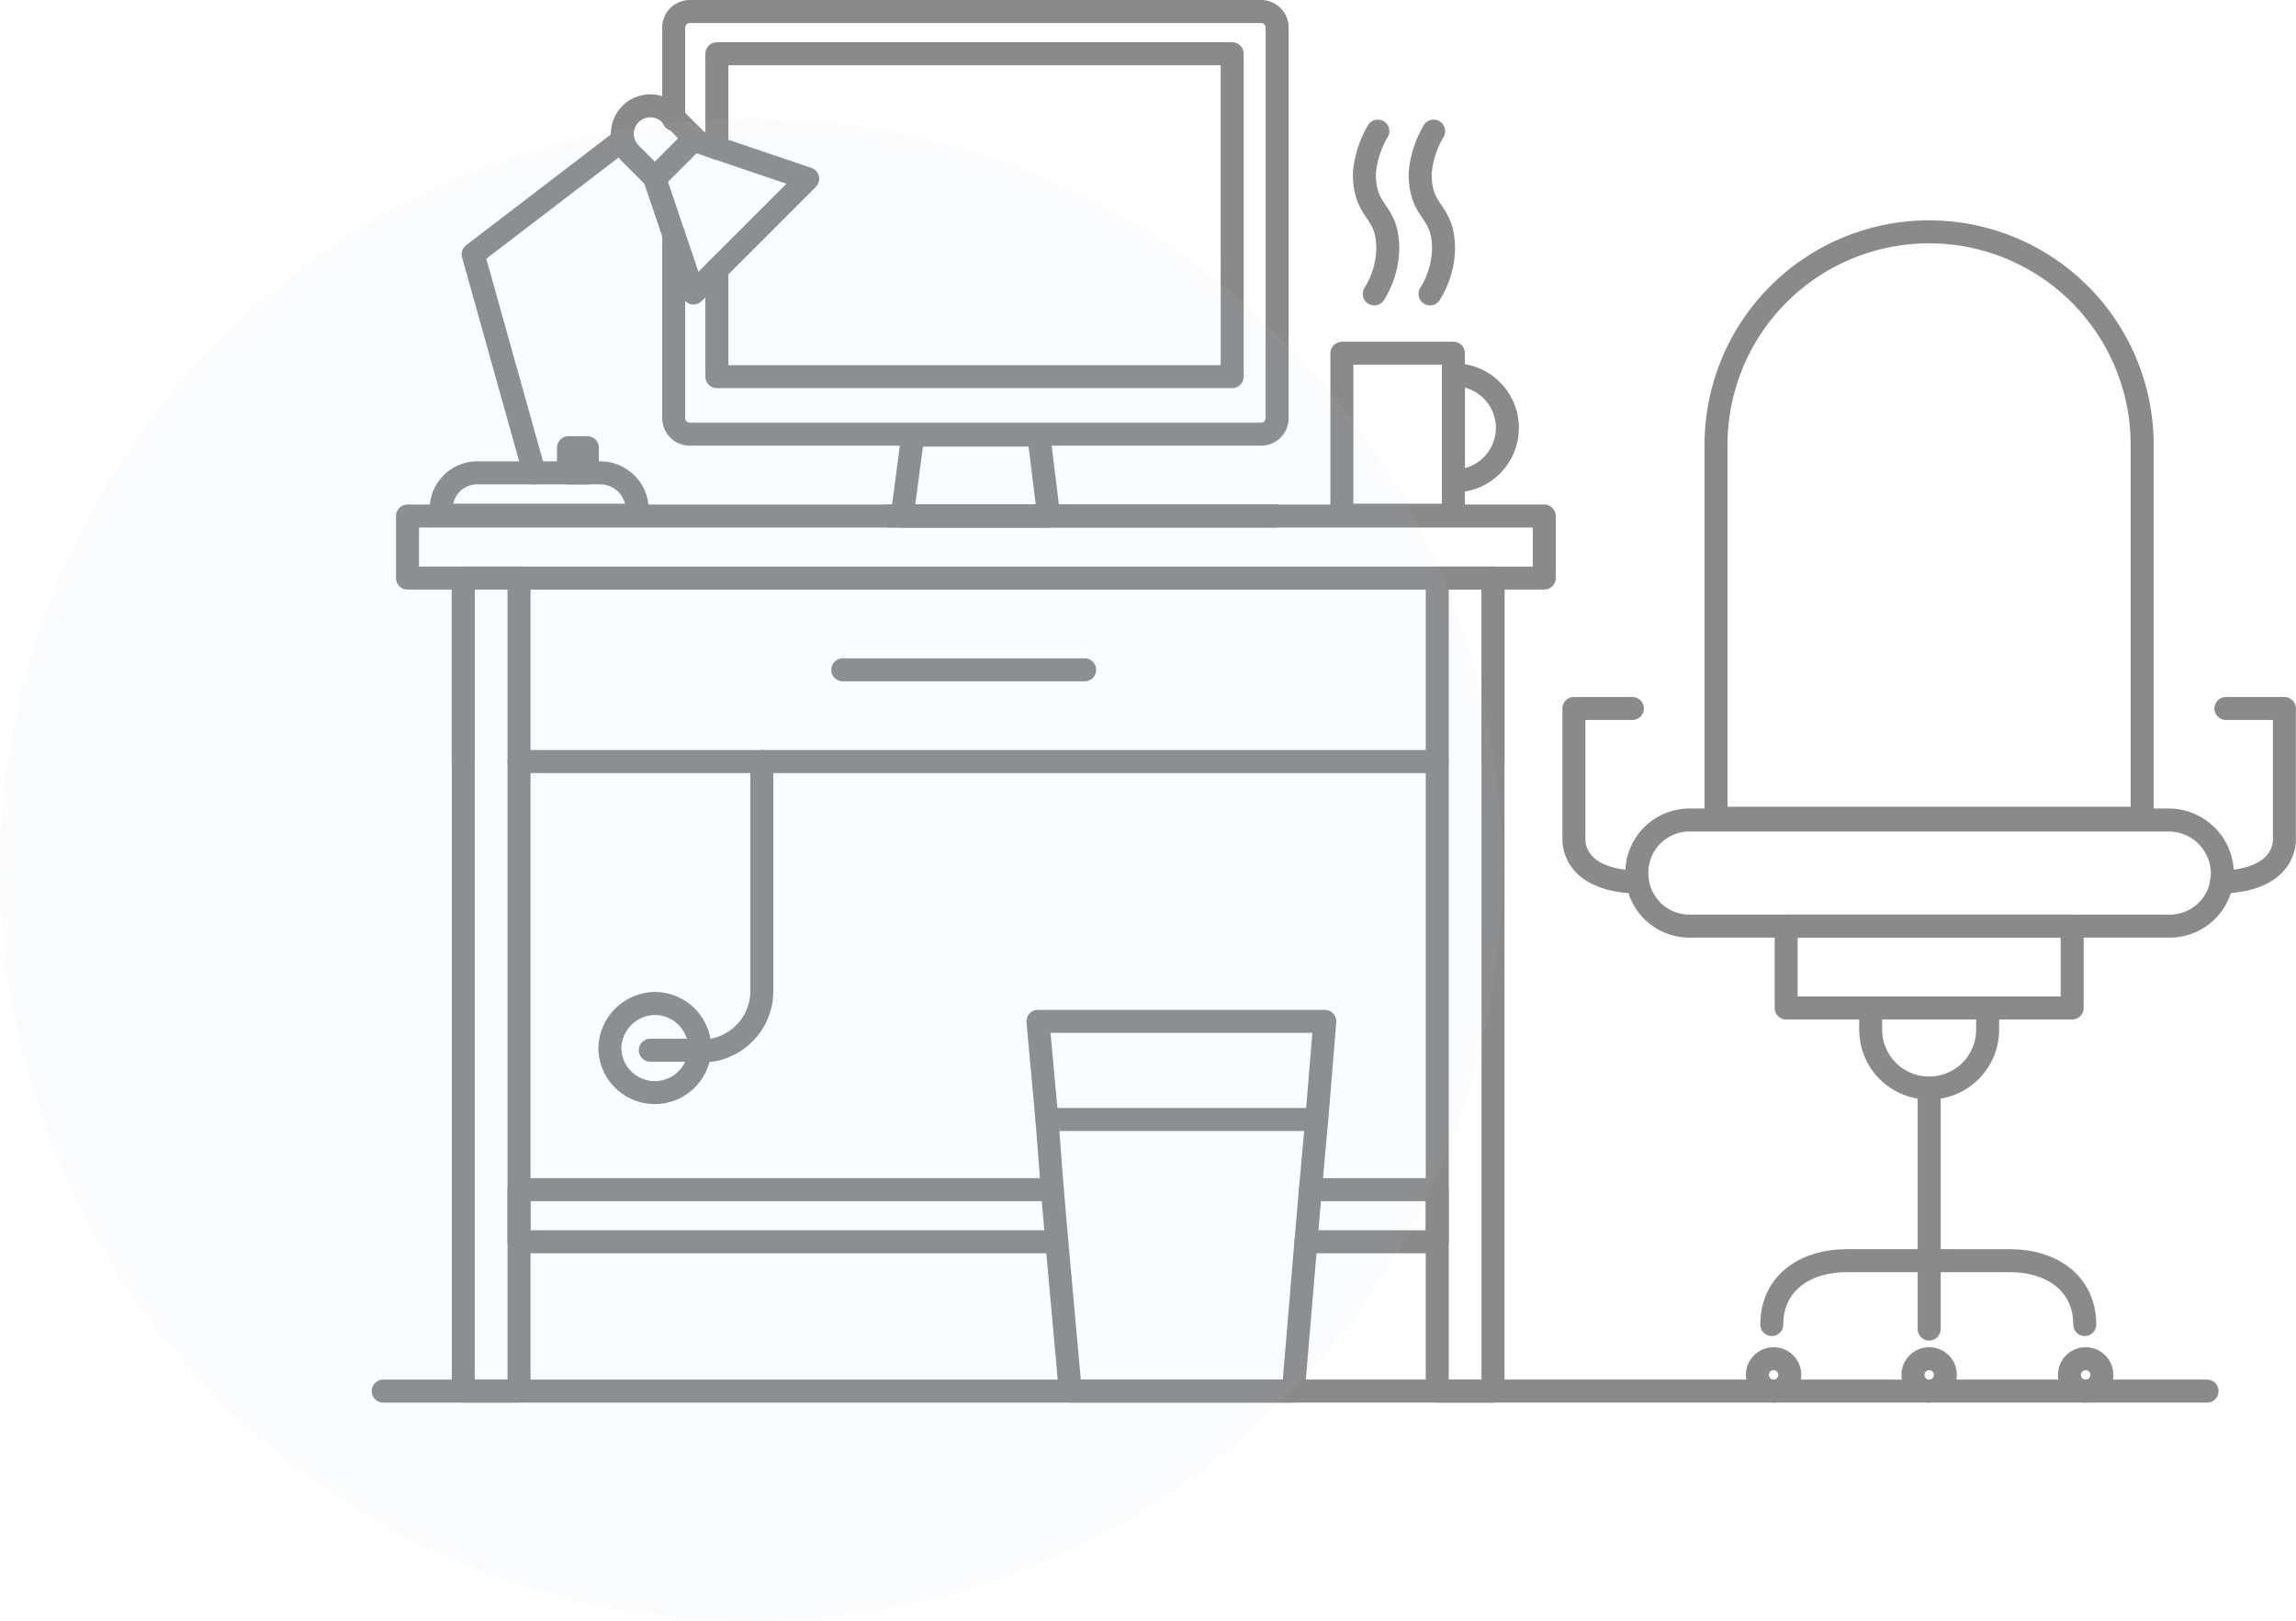 <svg xmlns="http://www.w3.org/2000/svg" viewBox="0 0 149.785 105.75">
  <defs>
    <style>
      .cls-1 {
        opacity: 0.572;
      }

      .cls-2 {
        fill: none;
        stroke: #333;
        stroke-linecap: round;
        stroke-linejoin: round;
        stroke-miterlimit: 10;
        stroke-width: 1.5px;
      }

      .cls-3 {
        fill: #c3cdd8;
        opacity: 0.06;
      }
    </style>
  </defs>
  <g id="Group_1032" data-name="Group 1032" transform="translate(-20687 -15812.25)">
    <g id="Group_387" data-name="Group 387" class="cls-1" transform="translate(15798.6 12771.6)">
      <path id="Path_2741" data-name="Path 2741" class="cls-2" d="M662.88,15.2a6.484,6.484,0,0,0-.88,2.757c0,2.7,1.525,2.288,1.525,4.928a5.759,5.759,0,0,1-.88,2.934" transform="translate(4315.409 3034.003)"/>
      <path id="Path_2742" data-name="Path 2742" class="cls-2" d="M669.08,15.2a6.484,6.484,0,0,0-.88,2.757c0,2.7,1.525,2.288,1.525,4.928a5.759,5.759,0,0,1-.88,2.934" transform="translate(4312.847 3034.003)"/>
      <line id="Line_89" data-name="Line 89" class="cls-2" x2="25.228" transform="translate(4946.373 3074.314)"/>
      <rect id="Rectangle_471" data-name="Rectangle 471" class="cls-2" width="74.159" height="4.048" transform="translate(4914.984 3074.314)"/>
      <rect id="Rectangle_472" data-name="Rectangle 472" class="cls-2" width="3.638" height="53.038" transform="translate(4918.622 3078.362)"/>
      <rect id="Rectangle_473" data-name="Rectangle 473" class="cls-2" width="3.638" height="53.038" transform="translate(4982.162 3078.362)"/>
      <path id="Path_2743" data-name="Path 2743" class="cls-2" d="M561.8,76.869V64.9h67.177V76.869" transform="translate(4356.822 3013.462)"/>
      <path id="Path_2744" data-name="Path 2744" class="cls-2" d="M627.9,85.3H568" transform="translate(4354.259 3005.031)"/>
      <line id="Line_90" data-name="Line 90" class="cls-2" x2="15.782" transform="translate(4943.38 3084.347)"/>
      <path id="Path_2745" data-name="Path 2745" class="cls-2" d="M585.2,16.45V28.419a1.052,1.052,0,0,0,1.056,1.056h37.255a1.052,1.052,0,0,0,1.056-1.056V2.956A1.052,1.052,0,0,0,623.512,1.9H586.256A1.052,1.052,0,0,0,585.2,2.956V8.94" transform="translate(4347.15 3039.5)"/>
      <path id="Path_2746" data-name="Path 2746" class="cls-2" d="M620.163,54.28H610.6l.7-5.28h8.214Z" transform="translate(4336.653 3020.034)"/>
      <path id="Path_2747" data-name="Path 2747" class="cls-2" d="M590,20.681v6.982h33.618V6.6H590v6.16" transform="translate(4345.167 3037.557)"/>
      <path id="Path_2748" data-name="Path 2748" class="cls-2" d="M730.494,95.262a3.431,3.431,0,0,1-3.462,3.462H695.761a3.431,3.431,0,0,1-3.461-3.462h0a3.431,3.431,0,0,1,3.461-3.462h31.271a3.506,3.506,0,0,1,3.462,3.462Z" transform="translate(4302.886 3002.344)"/>
      <path id="Path_2749" data-name="Path 2749" class="cls-2" d="M701.1,64.712V40.3A13.9,13.9,0,0,1,715,26.4h0a13.9,13.9,0,0,1,13.9,13.9V64.653H701.1Z" transform="translate(4299.249 3029.374)"/>
      <path id="Path_2750" data-name="Path 2750" class="cls-2" d="M725.927,112.7v1.408a3.806,3.806,0,0,1-3.814,3.814,3.806,3.806,0,0,1-3.814-3.814V112.7Z" transform="translate(4292.14 2993.707)"/>
      <line id="Line_91" data-name="Line 91" class="cls-2" y2="15.196" transform="translate(5014.253 3112.156)"/>
      <path id="Path_2751" data-name="Path 2751" class="cls-2" d="M757.593,79.4h3.813v8.507s.235,2.7-4.107,2.816" transform="translate(4276.021 3007.469)"/>
      <path id="Path_2752" data-name="Path 2752" class="cls-2" d="M689.405,90.723c-4.342-.117-4.107-2.816-4.107-2.816V79.4h3.813" transform="translate(4305.781 3007.469)"/>
      <path id="Path_2753" data-name="Path 2753" class="cls-2" d="M727.717,144.966c0-2.7-2.171-4.166-4.87-4.166H712.17c-2.7,0-4.87,1.467-4.87,4.166" transform="translate(4296.687 2982.093)"/>
      <path id="Path_2754" data-name="Path 2754" class="cls-2" d="M722.042,108.939h5.515V103.6H708.9v5.339h5.515" transform="translate(4296.025 2997.468)"/>
      <path id="Path_2755" data-name="Path 2755" class="cls-2" d="M707.812,152.756a1.056,1.056,0,1,1-1.056-1.056A1.052,1.052,0,0,1,707.812,152.756Z" transform="translate(4297.348 2977.588)"/>
      <path id="Path_2756" data-name="Path 2756" class="cls-2" d="M725.112,152.756a1.056,1.056,0,1,1-1.056-1.056A1.052,1.052,0,0,1,725.112,152.756Z" transform="translate(4290.198 2977.588)"/>
      <path id="Path_2757" data-name="Path 2757" class="cls-2" d="M742.512,152.756a1.056,1.056,0,1,1-1.056-1.056A1.052,1.052,0,0,1,742.512,152.756Z" transform="translate(4283.006 2977.588)"/>
      <path id="Path_2758" data-name="Path 2758" class="cls-2" d="M569.657,53.2h-7.8a2.358,2.358,0,0,0-2.464,2.757h12.731A2.415,2.415,0,0,0,569.657,53.2Z" transform="translate(4357.824 3018.298)"/>
      <rect id="Rectangle_474" data-name="Rectangle 474" class="cls-2" width="1.232" height="1.643" transform="translate(4925.486 3069.855)"/>
      <path id="Path_2759" data-name="Path 2759" class="cls-2" d="M585.623,26.174l7.451-7.451L585.623,16.2,583.1,18.723Z" transform="translate(4348.018 3033.59)"/>
      <path id="Path_2760" data-name="Path 2760" class="cls-2" d="M580.028,15.51a1.825,1.825,0,0,1,2.582-2.581l1.584,1.584-2.582,2.581Z" transform="translate(4349.506 3035.16)"/>
      <path id="Path_2761" data-name="Path 2761" class="cls-2" d="M572.639,16.2,562.9,23.651l3.99,14.257" transform="translate(4356.367 3033.59)"/>
      <rect id="Rectangle_475" data-name="Rectangle 475" class="cls-2" width="7.275" height="10.561" transform="translate(4975.942 3063.694)"/>
      <path id="Path_2762" data-name="Path 2762" class="cls-2" d="M671.9,42.3a3.462,3.462,0,1,1,0,6.923Z" transform="translate(4311.317 3022.803)"/>
      <path id="Path_2763" data-name="Path 2763" class="cls-2" d="M603.085,136.3H568v-3.4h34.791Z" transform="translate(4354.259 2985.358)"/>
      <path id="Path_2764" data-name="Path 2764" class="cls-2" d="M664.066,132.9v3.4H655.5l.293-3.4Z" transform="translate(4318.095 2985.358)"/>
      <path id="Path_2765" data-name="Path 2765" class="cls-2" d="M627.8,138.7l.88,9.739h14.55l.821-9.739" transform="translate(4329.544 2982.96)"/>
      <path id="Path_2766" data-name="Path 2766" class="cls-2" d="M643.477,125.171l.411-4.576.528-6.4H625.7l.587,6.4.352,4.576" transform="translate(4330.412 2993.086)"/>
      <line id="Line_92" data-name="Line 92" class="cls-2" x1="17.601" transform="translate(4956.699 3113.682)"/>
      <path id="Path_2767" data-name="Path 2767" class="cls-2" d="M583.967,115.133a2.934,2.934,0,0,1-5.867,0,2.981,2.981,0,0,1,2.934-2.934A2.942,2.942,0,0,1,583.967,115.133Z" transform="translate(4350.085 2993.913)"/>
      <path id="Path_2768" data-name="Path 2768" class="cls-2" d="M589.875,85.3v14.961a3.914,3.914,0,0,1-3.286,3.872H582.6" transform="translate(4348.225 3005.031)"/>
      <line id="Line_93" data-name="Line 93" class="cls-2" x2="118.983" transform="translate(4913.4 3131.4)"/>
    </g>
    <circle id="Ellipse_1116" data-name="Ellipse 1116" class="cls-3" cx="49" cy="49" r="49" transform="translate(20687 15820)"/>
  </g>
</svg>
